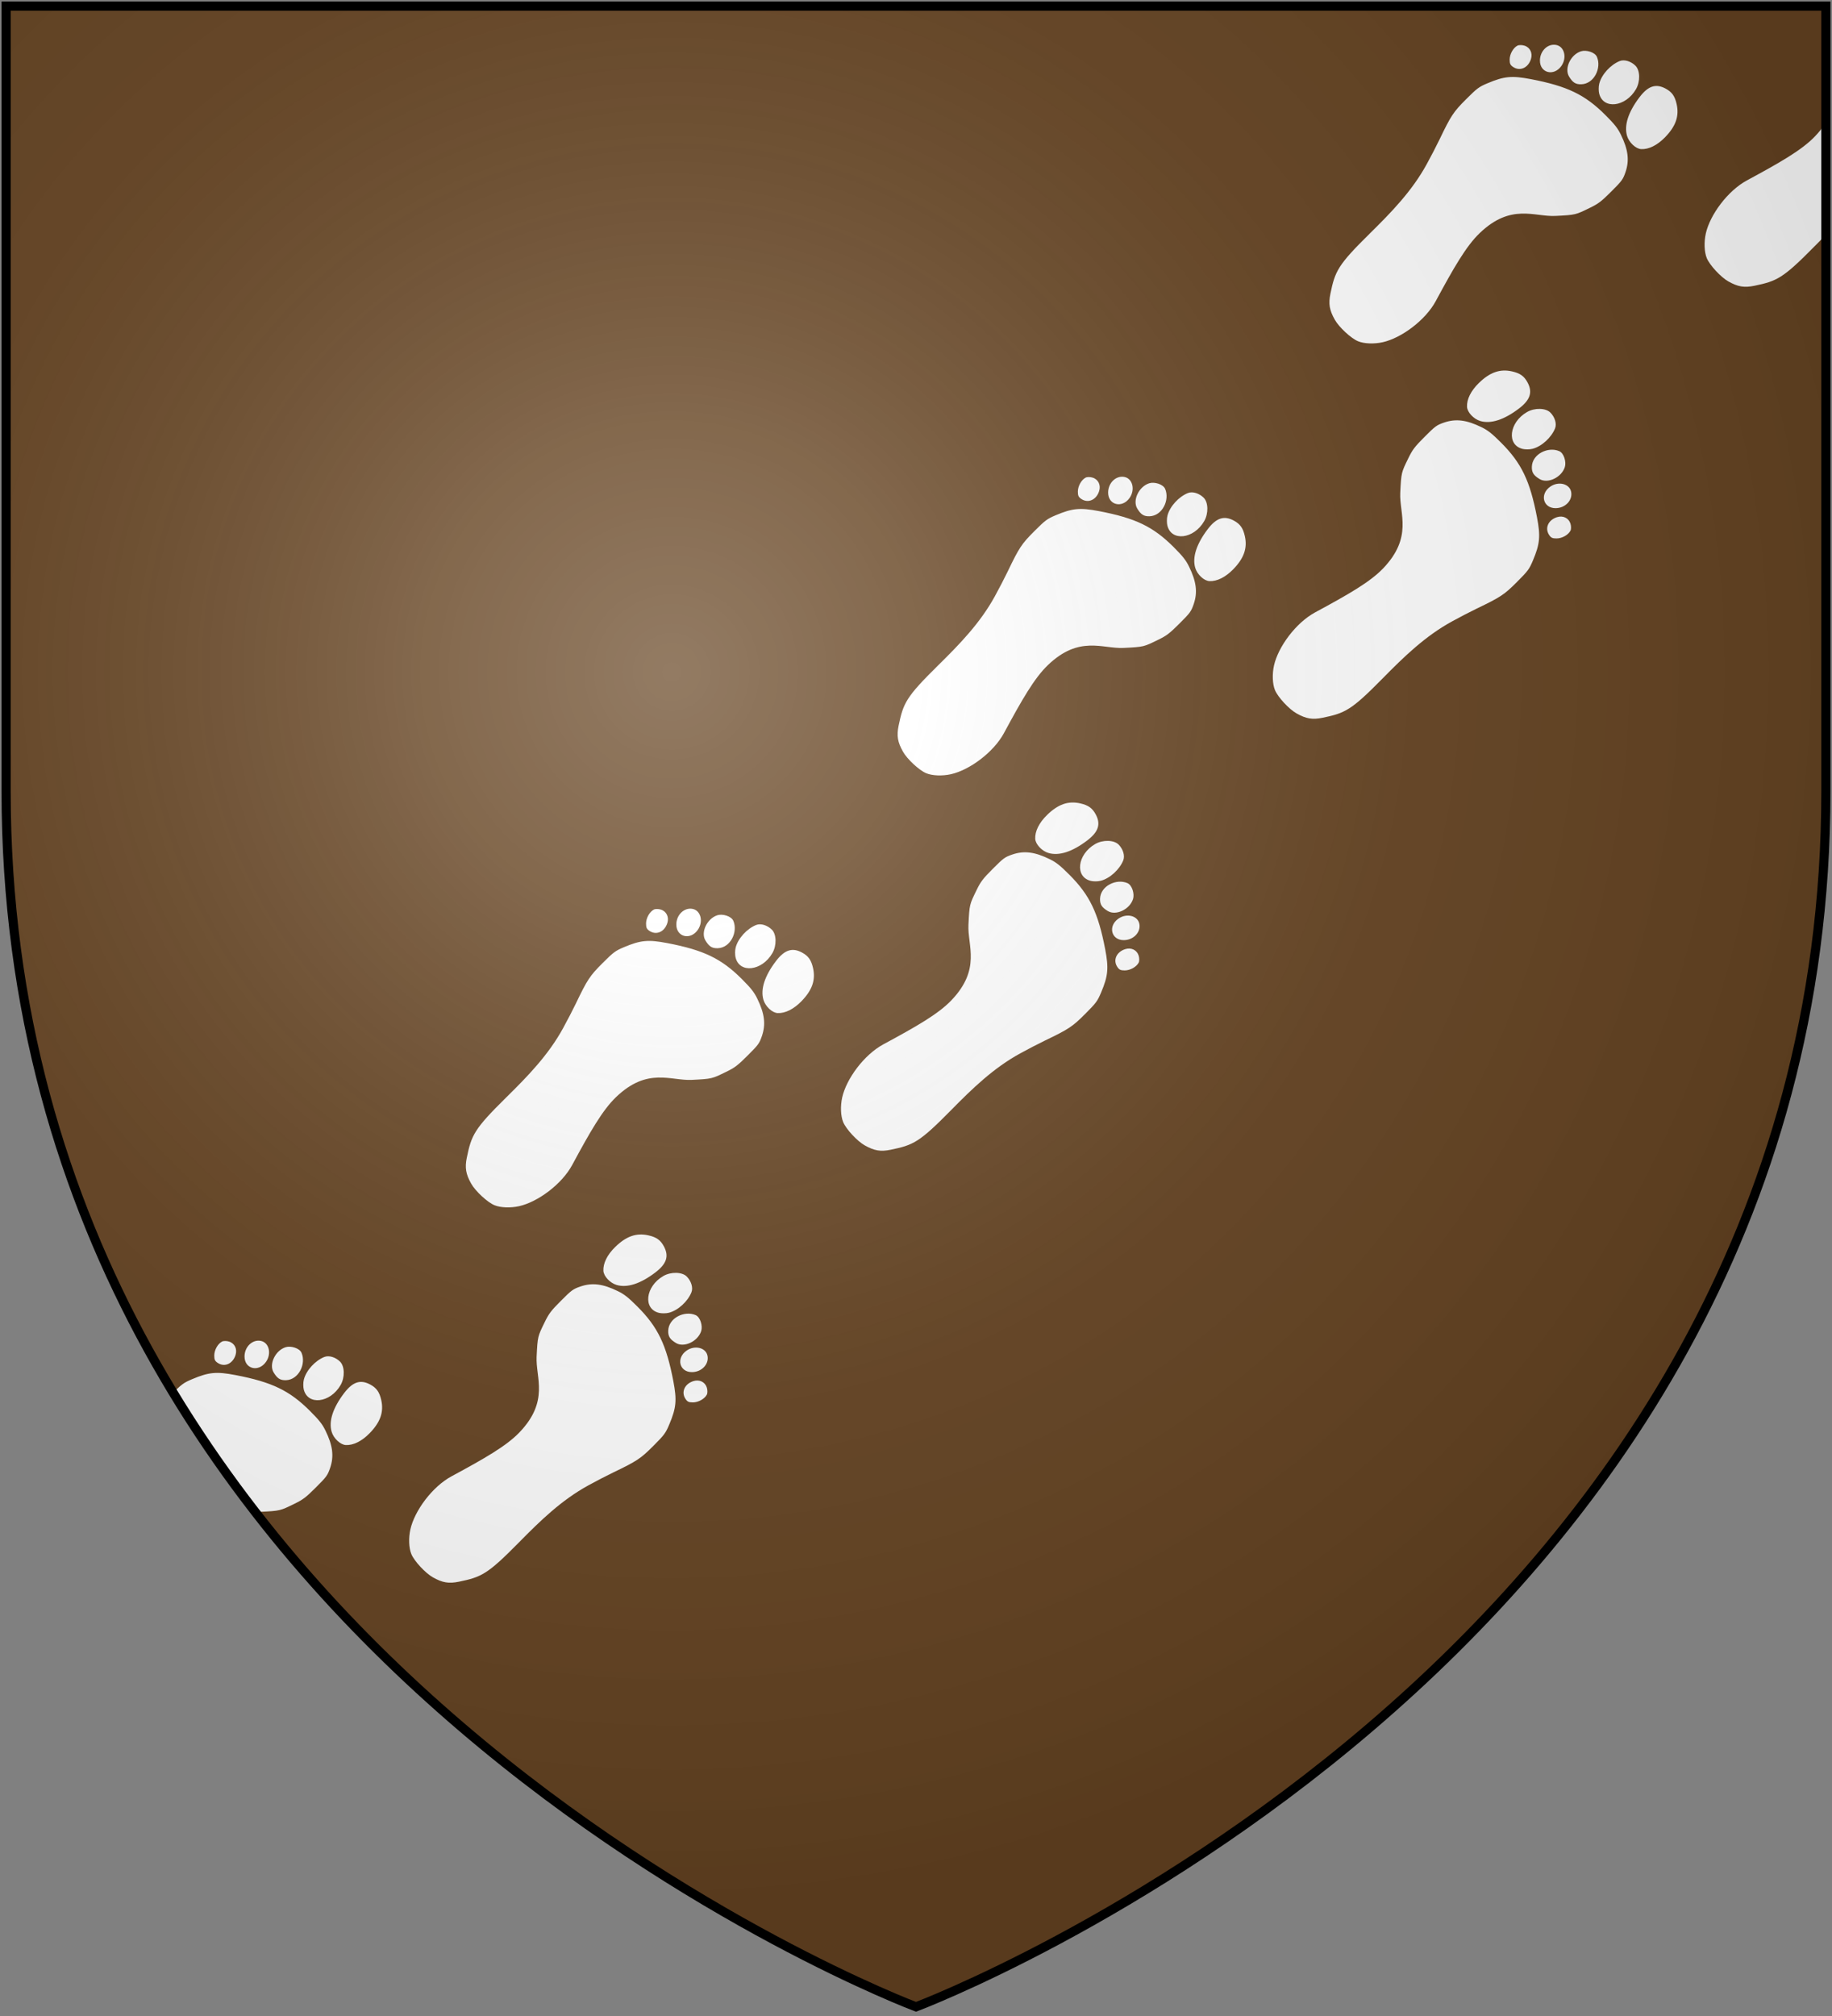 <?xml version="1.0" encoding="UTF-8"?>
<svg xmlns="http://www.w3.org/2000/svg" xmlns:xlink="http://www.w3.org/1999/xlink" width="600" height="660">
<rect width="100%" height="100%" fill="#808080" stroke="none"/>
<defs>
  <radialGradient id="rg" gradientUnits="userSpaceOnUse" cx="220" cy="220" r="405">
    <stop style="stop-color:#fff;stop-opacity:.3" offset="0"/>
    <stop style="stop-color:#fff;stop-opacity:.2" offset=".2"/>
    <stop style="stop-color:#666;stop-opacity:.1" offset=".6"/>
    <stop style="stop-color:#000;stop-opacity:.13" offset="1"/>
  </radialGradient>
  <clipPath id="clip-shield">
    <path id="shield" d="m2,2v257c0,286 298,398 298,398c0,0 298-112 298-398V2z"/>
  </clipPath>
  <path id="foot" style="fill:#ffffff" d="m 305.14,190.52 c -1.41,-0.87 -3.8,-3.1 -5,-5.15 -3.61,-6.14 -3.9,-15.8 -1.11,-22.38 1.51,-3.56 6.25,-5.82 10.69,-5.82 4.87,0 10.77,5.64 12.46,11.9 4,14.86 -6.46,28.02 -17.04,21.45 z m -24.44,6.93 c -6.83,-1.66 -10.62,-12.28 -6.93,-19.41 1.83,-3.54 7.72,-6.77 11.21,-5.39 8.27,3.27 12.64,15.54 6.15,22.44 -2.92,3.1 -5.47,3.57 -10.43,2.36 z m 61.2,0.69 c -7.12,-3.86 -11.84,-13.06 -13.69,-26.74 -1.41,-10.37 1.34,-15.73 9.25,-18.06 5,-1.48 8.62,-0.86 13.71,2.36 7.69,4.85 11.13,12.02 11.26,23.39 0.1,8.21 -2.15,14.84 -6.25,18.56 -2.97,2.68 -9.8,2.92 -14.28,0.49 z m -84.7,6.18 c -5.09,-5.09 -4.88,-13.22 0.42,-16.69 5.12,-3.35 12.27,1 13.56,8.26 1.68,9.45 -7.46,14.95 -13.98,8.43 z m -16.3,15.27 c -2.85,-2.85 -4.3,-7.96 -3.22,-11.35 0.36,-1.15 2.03,-2.8 3.7,-3.66 3.86,-2 8.24,-0.45 10.37,3.68 3.1,6 0.76,12.13 -5.12,13.35 -2.49,0.52 -3.58,0.13 -5.73,-2.02 z m 44.38,226.78 c -7.81,-2.18 -11.65,-4.92 -15.86,-11.32 -9.29,-14.12 -11.05,-18.7 -10.8,-51.65 0.18,-22.78 -0.14,-44.38 -6.45,-66 -1.76,-6.05 -4.53,-14.82 -6.18,-19.5 -6.5,-18.5 -7.16,-21.73 -7.15,-35 0,-11.42 0.26,-13.1 2.87,-19.5 5.03,-12.35 8.6,-16.65 20.49,-24.72 22.61,-15.33 36.24,-20.11 57.5,-20.12 9.63,0 13.23,0.42 18.22,2.12 11.68,3.99 17.98,8.87 22.01,17.07 2.57,5.24 2.76,6.53 2.74,17.65 0,10.37 -0.38,13.05 -2.69,19.72 -3.8,11 -3.55,10.87 -13.78,22.16 -10.37,11.44 -29.78,16.33 -30.48,48.34 -0.3,14 4.59,31.82 12.53,58.39 4.63,15.5 1.31,37.24 -6.22,49.11 -3.5,5.51 -8.87,10.48 -13.34,12.35 -5.17,2.16 -17.24,2.63 -23.41,0.9 z"/>
</defs>
<use id="shine" xlink:href="#shield" fill="#654321"/>
<g clip-path="url(#clip-shield)">
  <use xlink:href="#foot" transform="matrix(-0.314,-0.314,-0.314,0.314,512.95,324.39)" />
  <use xlink:href="#foot" transform="matrix(0.314,0.314,-0.314,0.314,346.32,16.345)" />
  <use xlink:href="#foot" transform="matrix(-0.314,-0.314,-0.314,0.314,654.37,182.97)" />
  <use xlink:href="#foot" transform="matrix(0.314,0.314,-0.314,0.314,487.74,-125.08)" />
  <use xlink:href="#foot" transform="matrix(-0.314,-0.314,-0.314,0.314,795.79,41.547)" />
  <use xlink:href="#foot" transform="matrix(0.314,0.314,-0.314,0.314,204.9,157.76)" />
  <use xlink:href="#foot" transform="matrix(-0.314,-0.314,-0.314,0.314,371.52,465.81)" />
  <use xlink:href="#foot" transform="matrix(0.314,0.314,-0.314,0.314,63.481,299.18)" />
</g>
<use xlink:href="#shield" fill="url(#rg)" stroke="#000" stroke-width="3"/>
</svg>
